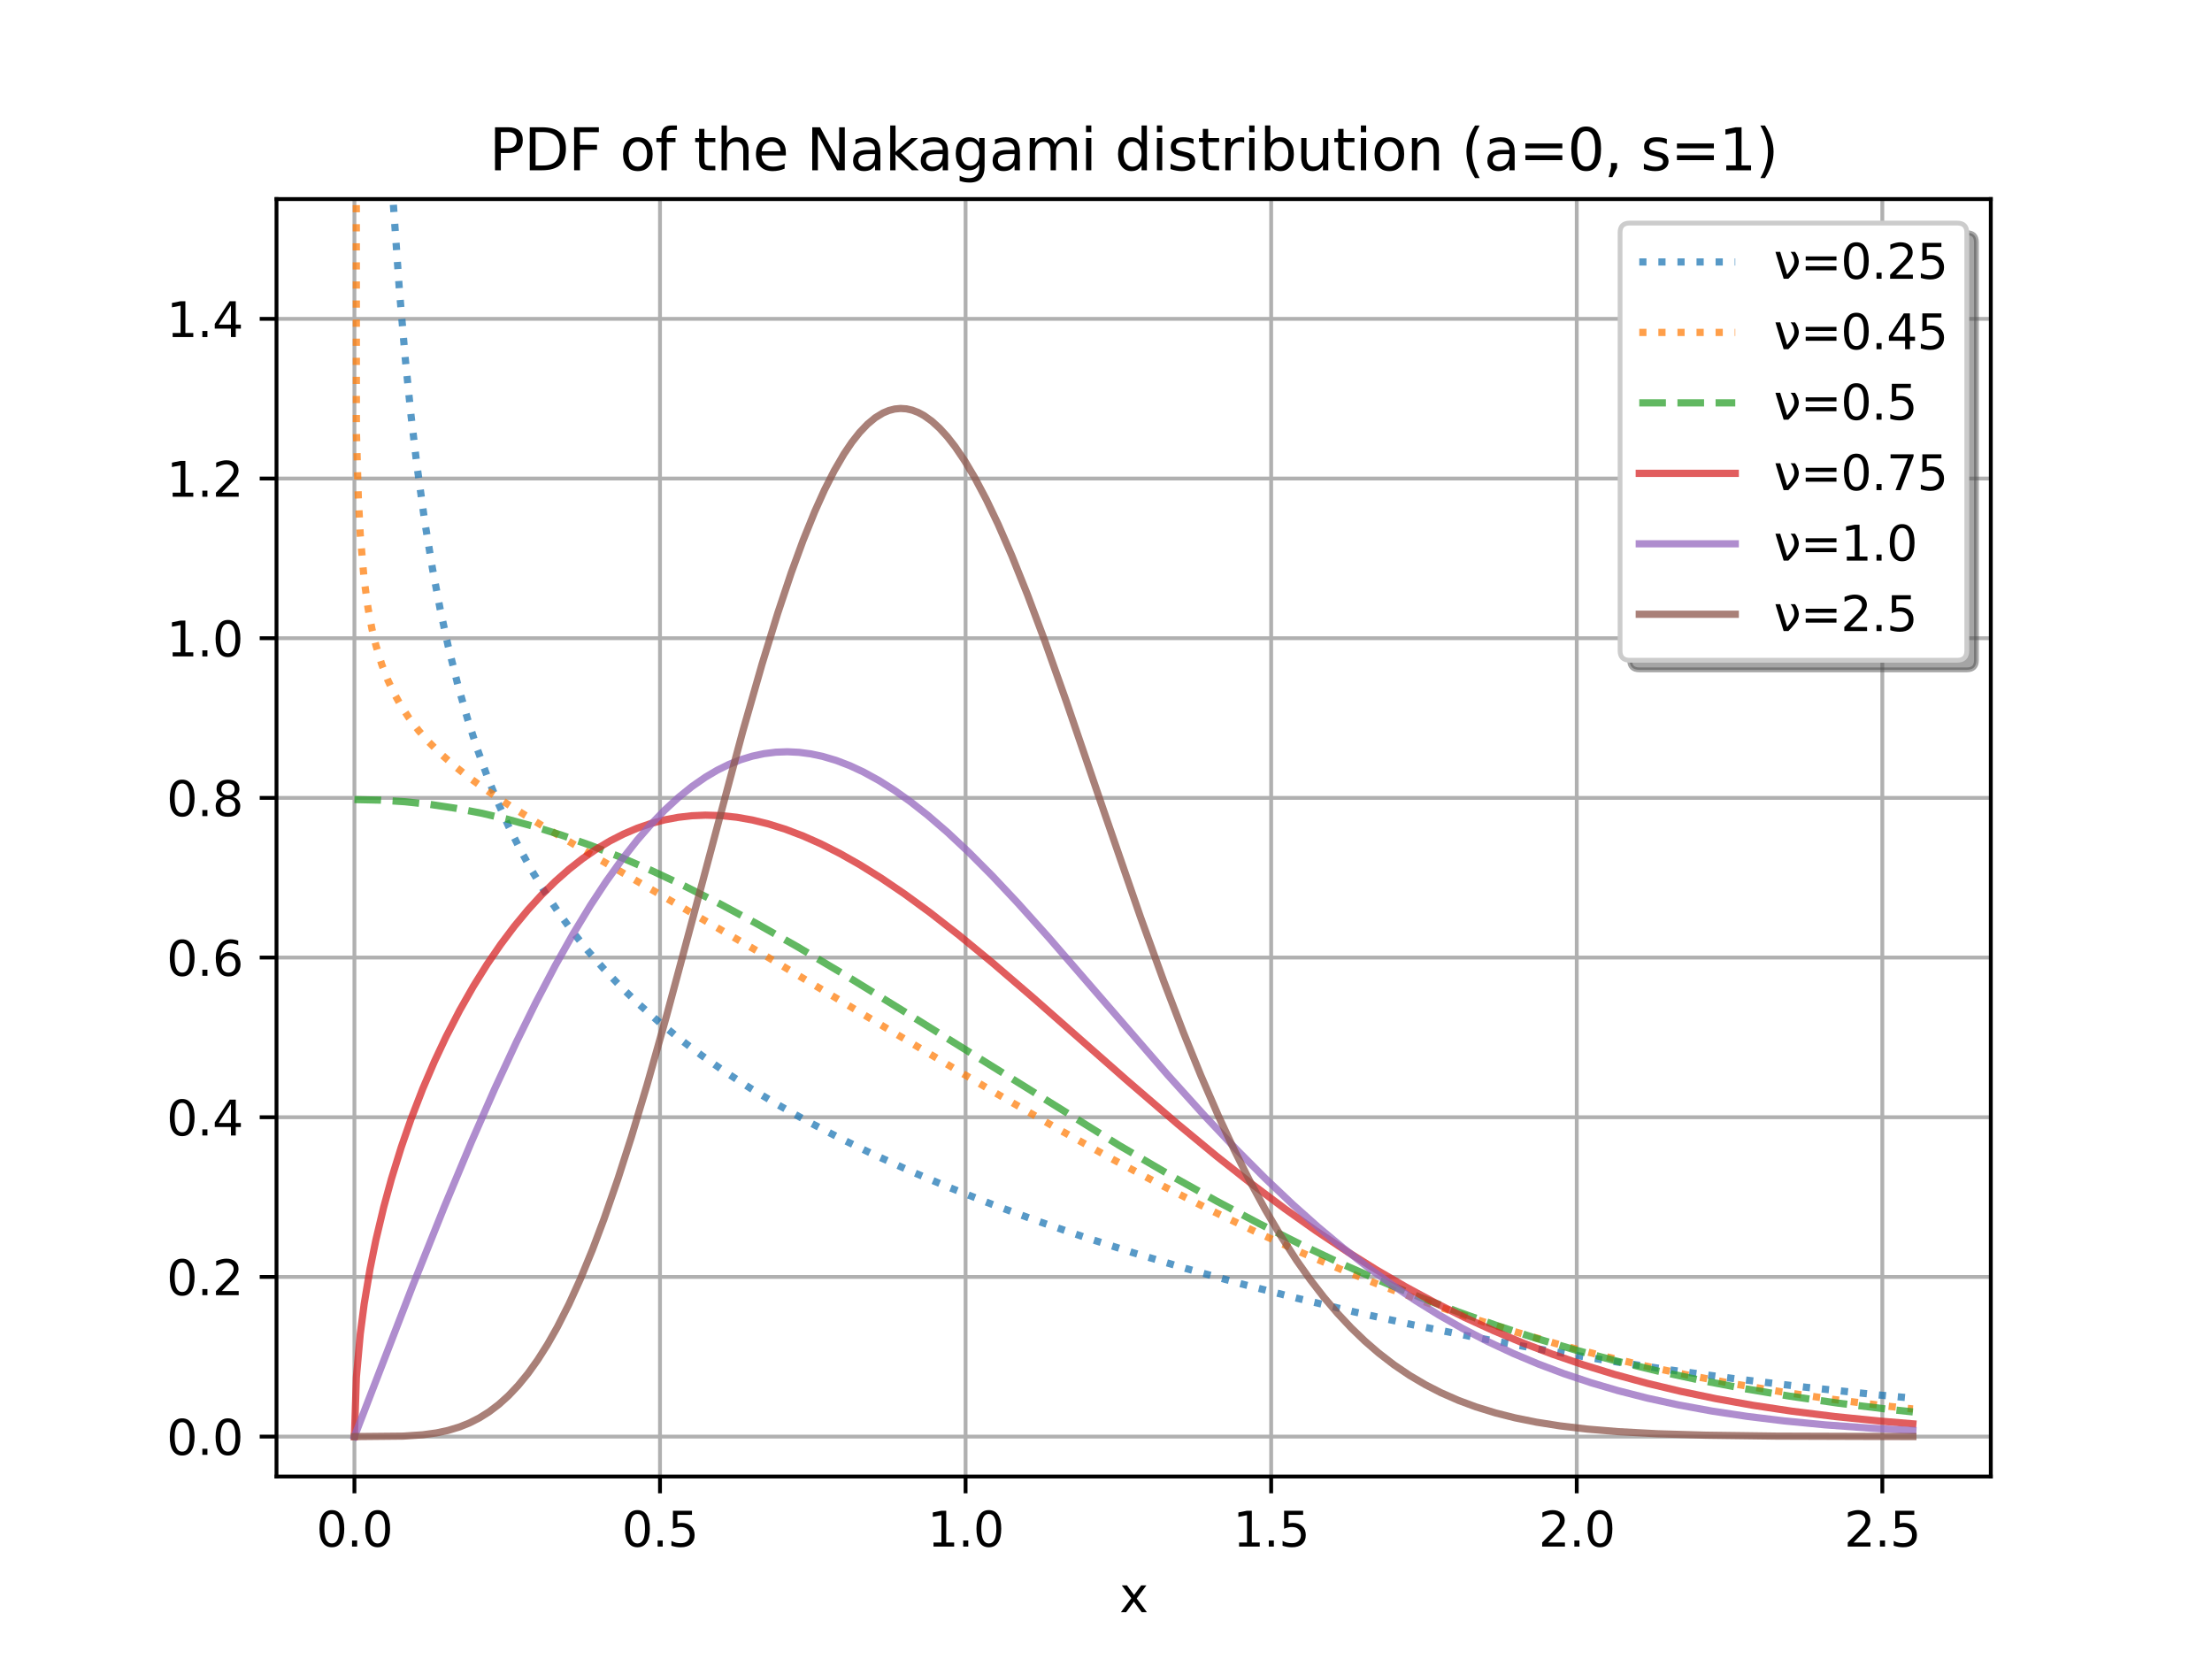 <?xml version="1.0" encoding="utf-8" standalone="no"?>
<!DOCTYPE svg PUBLIC "-//W3C//DTD SVG 1.1//EN"
  "http://www.w3.org/Graphics/SVG/1.1/DTD/svg11.dtd">
<svg xmlns:xlink="http://www.w3.org/1999/xlink" width="460.8pt" height="345.6pt" viewBox="0 0 460.8 345.6" xmlns="http://www.w3.org/2000/svg" version="1.1">
 <defs>
  <style type="text/css">*{stroke-linejoin: round; stroke-linecap: butt}</style>
 </defs>
 <g id="figure_1">
  <g id="patch_1">
   <path d="M 0 345.6 
L 460.8 345.6 
L 460.8 0 
L 0 0 
z
" style="fill: #ffffff"/>
  </g>
  <g id="axes_1">
   <g id="patch_2">
    <path d="M 57.6 307.584 
L 414.72 307.584 
L 414.72 41.472 
L 57.6 41.472 
z
" style="fill: #ffffff"/>
   </g>
   <g id="matplotlib.axis_1">
    <g id="xtick_1">
     <g id="line2d_1">
      <path d="M 73.833 307.584 
L 73.833 41.472 
" clip-path="url(#pac2fef2aeb)" style="fill: none; stroke: #b0b0b0; stroke-width: 0.8; stroke-linecap: square"/>
     </g>
     <g id="line2d_2">
      <defs>
       <path id="mf7e87c2d6f" d="M 0 0 
L 0 3.5 
" style="stroke: #000000; stroke-width: 0.8"/>
      </defs>
      <g>
       <use xlink:href="#mf7e87c2d6f" x="73.833" y="307.584" style="stroke: #000000; stroke-width: 0.8"/>
      </g>
     </g>
     <g id="text_1">
      <!-- 0.0 -->
      <g transform="translate(65.881 322.182)scale(0.1 -0.1)">
       <defs>
        <path id="DejaVuSans-30" d="M 2034 4250 
Q 1547 4250 1301 3770 
Q 1056 3291 1056 2328 
Q 1056 1369 1301 889 
Q 1547 409 2034 409 
Q 2525 409 2770 889 
Q 3016 1369 3016 2328 
Q 3016 3291 2770 3770 
Q 2525 4250 2034 4250 
z
M 2034 4750 
Q 2819 4750 3233 4129 
Q 3647 3509 3647 2328 
Q 3647 1150 3233 529 
Q 2819 -91 2034 -91 
Q 1250 -91 836 529 
Q 422 1150 422 2328 
Q 422 3509 836 4129 
Q 1250 4750 2034 4750 
z
" transform="scale(0.016)"/>
        <path id="DejaVuSans-2e" d="M 684 794 
L 1344 794 
L 1344 0 
L 684 0 
L 684 794 
z
" transform="scale(0.016)"/>
       </defs>
       <use xlink:href="#DejaVuSans-30"/>
       <use xlink:href="#DejaVuSans-2e" x="63.623"/>
       <use xlink:href="#DejaVuSans-30" x="95.41"/>
      </g>
     </g>
    </g>
    <g id="xtick_2">
     <g id="line2d_3">
      <path d="M 137.49 307.584 
L 137.49 41.472 
" clip-path="url(#pac2fef2aeb)" style="fill: none; stroke: #b0b0b0; stroke-width: 0.8; stroke-linecap: square"/>
     </g>
     <g id="line2d_4">
      <g>
       <use xlink:href="#mf7e87c2d6f" x="137.49" y="307.584" style="stroke: #000000; stroke-width: 0.8"/>
      </g>
     </g>
     <g id="text_2">
      <!-- 0.5 -->
      <g transform="translate(129.539 322.182)scale(0.1 -0.1)">
       <defs>
        <path id="DejaVuSans-35" d="M 691 4666 
L 3169 4666 
L 3169 4134 
L 1269 4134 
L 1269 2991 
Q 1406 3038 1543 3061 
Q 1681 3084 1819 3084 
Q 2600 3084 3056 2656 
Q 3513 2228 3513 1497 
Q 3513 744 3044 326 
Q 2575 -91 1722 -91 
Q 1428 -91 1123 -41 
Q 819 9 494 109 
L 494 744 
Q 775 591 1075 516 
Q 1375 441 1709 441 
Q 2250 441 2565 725 
Q 2881 1009 2881 1497 
Q 2881 1984 2565 2268 
Q 2250 2553 1709 2553 
Q 1456 2553 1204 2497 
Q 953 2441 691 2322 
L 691 4666 
z
" transform="scale(0.016)"/>
       </defs>
       <use xlink:href="#DejaVuSans-30"/>
       <use xlink:href="#DejaVuSans-2e" x="63.623"/>
       <use xlink:href="#DejaVuSans-35" x="95.41"/>
      </g>
     </g>
    </g>
    <g id="xtick_3">
     <g id="line2d_5">
      <path d="M 201.148 307.584 
L 201.148 41.472 
" clip-path="url(#pac2fef2aeb)" style="fill: none; stroke: #b0b0b0; stroke-width: 0.8; stroke-linecap: square"/>
     </g>
     <g id="line2d_6">
      <g>
       <use xlink:href="#mf7e87c2d6f" x="201.148" y="307.584" style="stroke: #000000; stroke-width: 0.8"/>
      </g>
     </g>
     <g id="text_3">
      <!-- 1.0 -->
      <g transform="translate(193.197 322.182)scale(0.1 -0.1)">
       <defs>
        <path id="DejaVuSans-31" d="M 794 531 
L 1825 531 
L 1825 4091 
L 703 3866 
L 703 4441 
L 1819 4666 
L 2450 4666 
L 2450 531 
L 3481 531 
L 3481 0 
L 794 0 
L 794 531 
z
" transform="scale(0.016)"/>
       </defs>
       <use xlink:href="#DejaVuSans-31"/>
       <use xlink:href="#DejaVuSans-2e" x="63.623"/>
       <use xlink:href="#DejaVuSans-30" x="95.41"/>
      </g>
     </g>
    </g>
    <g id="xtick_4">
     <g id="line2d_7">
      <path d="M 264.806 307.584 
L 264.806 41.472 
" clip-path="url(#pac2fef2aeb)" style="fill: none; stroke: #b0b0b0; stroke-width: 0.8; stroke-linecap: square"/>
     </g>
     <g id="line2d_8">
      <g>
       <use xlink:href="#mf7e87c2d6f" x="264.806" y="307.584" style="stroke: #000000; stroke-width: 0.8"/>
      </g>
     </g>
     <g id="text_4">
      <!-- 1.5 -->
      <g transform="translate(256.854 322.182)scale(0.1 -0.1)">
       <use xlink:href="#DejaVuSans-31"/>
       <use xlink:href="#DejaVuSans-2e" x="63.623"/>
       <use xlink:href="#DejaVuSans-35" x="95.41"/>
      </g>
     </g>
    </g>
    <g id="xtick_5">
     <g id="line2d_9">
      <path d="M 328.464 307.584 
L 328.464 41.472 
" clip-path="url(#pac2fef2aeb)" style="fill: none; stroke: #b0b0b0; stroke-width: 0.8; stroke-linecap: square"/>
     </g>
     <g id="line2d_10">
      <g>
       <use xlink:href="#mf7e87c2d6f" x="328.464" y="307.584" style="stroke: #000000; stroke-width: 0.8"/>
      </g>
     </g>
     <g id="text_5">
      <!-- 2.0 -->
      <g transform="translate(320.512 322.182)scale(0.1 -0.1)">
       <defs>
        <path id="DejaVuSans-32" d="M 1228 531 
L 3431 531 
L 3431 0 
L 469 0 
L 469 531 
Q 828 903 1448 1529 
Q 2069 2156 2228 2338 
Q 2531 2678 2651 2914 
Q 2772 3150 2772 3378 
Q 2772 3750 2511 3984 
Q 2250 4219 1831 4219 
Q 1534 4219 1204 4116 
Q 875 4013 500 3803 
L 500 4441 
Q 881 4594 1212 4672 
Q 1544 4750 1819 4750 
Q 2544 4750 2975 4387 
Q 3406 4025 3406 3419 
Q 3406 3131 3298 2873 
Q 3191 2616 2906 2266 
Q 2828 2175 2409 1742 
Q 1991 1309 1228 531 
z
" transform="scale(0.016)"/>
       </defs>
       <use xlink:href="#DejaVuSans-32"/>
       <use xlink:href="#DejaVuSans-2e" x="63.623"/>
       <use xlink:href="#DejaVuSans-30" x="95.41"/>
      </g>
     </g>
    </g>
    <g id="xtick_6">
     <g id="line2d_11">
      <path d="M 392.121 307.584 
L 392.121 41.472 
" clip-path="url(#pac2fef2aeb)" style="fill: none; stroke: #b0b0b0; stroke-width: 0.8; stroke-linecap: square"/>
     </g>
     <g id="line2d_12">
      <g>
       <use xlink:href="#mf7e87c2d6f" x="392.121" y="307.584" style="stroke: #000000; stroke-width: 0.8"/>
      </g>
     </g>
     <g id="text_6">
      <!-- 2.5 -->
      <g transform="translate(384.17 322.182)scale(0.1 -0.1)">
       <use xlink:href="#DejaVuSans-32"/>
       <use xlink:href="#DejaVuSans-2e" x="63.623"/>
       <use xlink:href="#DejaVuSans-35" x="95.41"/>
      </g>
     </g>
    </g>
    <g id="text_7">
     <!-- x -->
     <g transform="translate(233.201 335.861)scale(0.1 -0.1)">
      <defs>
       <path id="DejaVuSans-78" d="M 3513 3500 
L 2247 1797 
L 3578 0 
L 2900 0 
L 1881 1375 
L 863 0 
L 184 0 
L 1544 1831 
L 300 3500 
L 978 3500 
L 1906 2253 
L 2834 3500 
L 3513 3500 
z
" transform="scale(0.016)"/>
      </defs>
      <use xlink:href="#DejaVuSans-78"/>
     </g>
    </g>
   </g>
   <g id="matplotlib.axis_2">
    <g id="ytick_1">
     <g id="line2d_13">
      <path d="M 57.6 299.268 
L 414.72 299.268 
" clip-path="url(#pac2fef2aeb)" style="fill: none; stroke: #b0b0b0; stroke-width: 0.8; stroke-linecap: square"/>
     </g>
     <g id="line2d_14">
      <defs>
       <path id="m315909f1f5" d="M 0 0 
L -3.5 0 
" style="stroke: #000000; stroke-width: 0.8"/>
      </defs>
      <g>
       <use xlink:href="#m315909f1f5" x="57.6" y="299.268" style="stroke: #000000; stroke-width: 0.8"/>
      </g>
     </g>
     <g id="text_8">
      <!-- 0.0 -->
      <g transform="translate(34.697 303.067)scale(0.1 -0.1)">
       <use xlink:href="#DejaVuSans-30"/>
       <use xlink:href="#DejaVuSans-2e" x="63.623"/>
       <use xlink:href="#DejaVuSans-30" x="95.41"/>
      </g>
     </g>
    </g>
    <g id="ytick_2">
     <g id="line2d_15">
      <path d="M 57.6 266.004 
L 414.72 266.004 
" clip-path="url(#pac2fef2aeb)" style="fill: none; stroke: #b0b0b0; stroke-width: 0.8; stroke-linecap: square"/>
     </g>
     <g id="line2d_16">
      <g>
       <use xlink:href="#m315909f1f5" x="57.6" y="266.004" style="stroke: #000000; stroke-width: 0.8"/>
      </g>
     </g>
     <g id="text_9">
      <!-- 0.2 -->
      <g transform="translate(34.697 269.803)scale(0.1 -0.1)">
       <use xlink:href="#DejaVuSans-30"/>
       <use xlink:href="#DejaVuSans-2e" x="63.623"/>
       <use xlink:href="#DejaVuSans-32" x="95.41"/>
      </g>
     </g>
    </g>
    <g id="ytick_3">
     <g id="line2d_17">
      <path d="M 57.6 232.74 
L 414.72 232.74 
" clip-path="url(#pac2fef2aeb)" style="fill: none; stroke: #b0b0b0; stroke-width: 0.8; stroke-linecap: square"/>
     </g>
     <g id="line2d_18">
      <g>
       <use xlink:href="#m315909f1f5" x="57.6" y="232.74" style="stroke: #000000; stroke-width: 0.8"/>
      </g>
     </g>
     <g id="text_10">
      <!-- 0.4 -->
      <g transform="translate(34.697 236.539)scale(0.1 -0.1)">
       <defs>
        <path id="DejaVuSans-34" d="M 2419 4116 
L 825 1625 
L 2419 1625 
L 2419 4116 
z
M 2253 4666 
L 3047 4666 
L 3047 1625 
L 3713 1625 
L 3713 1100 
L 3047 1100 
L 3047 0 
L 2419 0 
L 2419 1100 
L 313 1100 
L 313 1709 
L 2253 4666 
z
" transform="scale(0.016)"/>
       </defs>
       <use xlink:href="#DejaVuSans-30"/>
       <use xlink:href="#DejaVuSans-2e" x="63.623"/>
       <use xlink:href="#DejaVuSans-34" x="95.41"/>
      </g>
     </g>
    </g>
    <g id="ytick_4">
     <g id="line2d_19">
      <path d="M 57.6 199.476 
L 414.72 199.476 
" clip-path="url(#pac2fef2aeb)" style="fill: none; stroke: #b0b0b0; stroke-width: 0.8; stroke-linecap: square"/>
     </g>
     <g id="line2d_20">
      <g>
       <use xlink:href="#m315909f1f5" x="57.6" y="199.476" style="stroke: #000000; stroke-width: 0.8"/>
      </g>
     </g>
     <g id="text_11">
      <!-- 0.6 -->
      <g transform="translate(34.697 203.275)scale(0.1 -0.1)">
       <defs>
        <path id="DejaVuSans-36" d="M 2113 2584 
Q 1688 2584 1439 2293 
Q 1191 2003 1191 1497 
Q 1191 994 1439 701 
Q 1688 409 2113 409 
Q 2538 409 2786 701 
Q 3034 994 3034 1497 
Q 3034 2003 2786 2293 
Q 2538 2584 2113 2584 
z
M 3366 4563 
L 3366 3988 
Q 3128 4100 2886 4159 
Q 2644 4219 2406 4219 
Q 1781 4219 1451 3797 
Q 1122 3375 1075 2522 
Q 1259 2794 1537 2939 
Q 1816 3084 2150 3084 
Q 2853 3084 3261 2657 
Q 3669 2231 3669 1497 
Q 3669 778 3244 343 
Q 2819 -91 2113 -91 
Q 1303 -91 875 529 
Q 447 1150 447 2328 
Q 447 3434 972 4092 
Q 1497 4750 2381 4750 
Q 2619 4750 2861 4703 
Q 3103 4656 3366 4563 
z
" transform="scale(0.016)"/>
       </defs>
       <use xlink:href="#DejaVuSans-30"/>
       <use xlink:href="#DejaVuSans-2e" x="63.623"/>
       <use xlink:href="#DejaVuSans-36" x="95.41"/>
      </g>
     </g>
    </g>
    <g id="ytick_5">
     <g id="line2d_21">
      <path d="M 57.6 166.212 
L 414.72 166.212 
" clip-path="url(#pac2fef2aeb)" style="fill: none; stroke: #b0b0b0; stroke-width: 0.8; stroke-linecap: square"/>
     </g>
     <g id="line2d_22">
      <g>
       <use xlink:href="#m315909f1f5" x="57.6" y="166.212" style="stroke: #000000; stroke-width: 0.8"/>
      </g>
     </g>
     <g id="text_12">
      <!-- 0.8 -->
      <g transform="translate(34.697 170.011)scale(0.1 -0.1)">
       <defs>
        <path id="DejaVuSans-38" d="M 2034 2216 
Q 1584 2216 1326 1975 
Q 1069 1734 1069 1313 
Q 1069 891 1326 650 
Q 1584 409 2034 409 
Q 2484 409 2743 651 
Q 3003 894 3003 1313 
Q 3003 1734 2745 1975 
Q 2488 2216 2034 2216 
z
M 1403 2484 
Q 997 2584 770 2862 
Q 544 3141 544 3541 
Q 544 4100 942 4425 
Q 1341 4750 2034 4750 
Q 2731 4750 3128 4425 
Q 3525 4100 3525 3541 
Q 3525 3141 3298 2862 
Q 3072 2584 2669 2484 
Q 3125 2378 3379 2068 
Q 3634 1759 3634 1313 
Q 3634 634 3220 271 
Q 2806 -91 2034 -91 
Q 1263 -91 848 271 
Q 434 634 434 1313 
Q 434 1759 690 2068 
Q 947 2378 1403 2484 
z
M 1172 3481 
Q 1172 3119 1398 2916 
Q 1625 2713 2034 2713 
Q 2441 2713 2670 2916 
Q 2900 3119 2900 3481 
Q 2900 3844 2670 4047 
Q 2441 4250 2034 4250 
Q 1625 4250 1398 4047 
Q 1172 3844 1172 3481 
z
" transform="scale(0.016)"/>
       </defs>
       <use xlink:href="#DejaVuSans-30"/>
       <use xlink:href="#DejaVuSans-2e" x="63.623"/>
       <use xlink:href="#DejaVuSans-38" x="95.41"/>
      </g>
     </g>
    </g>
    <g id="ytick_6">
     <g id="line2d_23">
      <path d="M 57.6 132.948 
L 414.72 132.948 
" clip-path="url(#pac2fef2aeb)" style="fill: none; stroke: #b0b0b0; stroke-width: 0.8; stroke-linecap: square"/>
     </g>
     <g id="line2d_24">
      <g>
       <use xlink:href="#m315909f1f5" x="57.6" y="132.948" style="stroke: #000000; stroke-width: 0.8"/>
      </g>
     </g>
     <g id="text_13">
      <!-- 1.0 -->
      <g transform="translate(34.697 136.747)scale(0.1 -0.1)">
       <use xlink:href="#DejaVuSans-31"/>
       <use xlink:href="#DejaVuSans-2e" x="63.623"/>
       <use xlink:href="#DejaVuSans-30" x="95.41"/>
      </g>
     </g>
    </g>
    <g id="ytick_7">
     <g id="line2d_25">
      <path d="M 57.6 99.684 
L 414.72 99.684 
" clip-path="url(#pac2fef2aeb)" style="fill: none; stroke: #b0b0b0; stroke-width: 0.8; stroke-linecap: square"/>
     </g>
     <g id="line2d_26">
      <g>
       <use xlink:href="#m315909f1f5" x="57.6" y="99.684" style="stroke: #000000; stroke-width: 0.8"/>
      </g>
     </g>
     <g id="text_14">
      <!-- 1.2 -->
      <g transform="translate(34.697 103.483)scale(0.1 -0.1)">
       <use xlink:href="#DejaVuSans-31"/>
       <use xlink:href="#DejaVuSans-2e" x="63.623"/>
       <use xlink:href="#DejaVuSans-32" x="95.41"/>
      </g>
     </g>
    </g>
    <g id="ytick_8">
     <g id="line2d_27">
      <path d="M 57.6 66.42 
L 414.72 66.42 
" clip-path="url(#pac2fef2aeb)" style="fill: none; stroke: #b0b0b0; stroke-width: 0.8; stroke-linecap: square"/>
     </g>
     <g id="line2d_28">
      <g>
       <use xlink:href="#m315909f1f5" x="57.6" y="66.42" style="stroke: #000000; stroke-width: 0.8"/>
      </g>
     </g>
     <g id="text_15">
      <!-- 1.4 -->
      <g transform="translate(34.697 70.219)scale(0.1 -0.1)">
       <use xlink:href="#DejaVuSans-31"/>
       <use xlink:href="#DejaVuSans-2e" x="63.623"/>
       <use xlink:href="#DejaVuSans-34" x="95.41"/>
      </g>
     </g>
    </g>
   </g>
   <g id="line2d_29">
    <path d="M 79.774 -1 
L 80.74 20.952 
L 81.959 42.746 
L 83.178 60.139 
L 84.397 74.442 
L 85.616 86.477 
L 86.835 96.792 
L 88.46 108.504 
L 90.086 118.433 
L 91.711 126.996 
L 93.336 134.485 
L 95.368 142.652 
L 97.4 149.766 
L 99.431 156.042 
L 101.463 161.638 
L 103.495 166.673 
L 105.932 172.103 
L 108.37 176.98 
L 110.808 181.398 
L 113.653 186.068 
L 116.497 190.301 
L 119.341 194.169 
L 122.592 198.211 
L 125.842 201.913 
L 129.499 205.735 
L 133.156 209.249 
L 137.22 212.85 
L 141.689 216.496 
L 146.159 219.866 
L 151.035 223.273 
L 156.317 226.697 
L 162.005 230.12 
L 168.1 233.53 
L 174.602 236.918 
L 181.915 240.466 
L 189.636 243.954 
L 197.762 247.381 
L 206.701 250.9 
L 216.047 254.334 
L 225.799 257.681 
L 235.957 260.938 
L 246.928 264.218 
L 258.305 267.381 
L 270.088 270.42 
L 282.278 273.327 
L 294.468 276.008 
L 307.064 278.554 
L 320.066 280.957 
L 333.475 283.207 
L 347.29 285.298 
L 361.512 287.225 
L 376.139 288.984 
L 391.58 290.614 
L 398.487 291.273 
L 398.487 291.273 
" clip-path="url(#pac2fef2aeb)" style="fill: none; stroke-dasharray: 1.5,2.475; stroke-dashoffset: 0; stroke: #1f77b4; stroke-opacity: 0.75; stroke-width: 1.5"/>
   </g>
   <g id="line2d_30">
    <path d="M 74.217 -1 
L 74.239 89.633 
L 74.645 103.674 
L 75.052 111.451 
L 75.864 120.817 
L 76.677 126.741 
L 77.49 131.047 
L 78.302 134.419 
L 79.521 138.403 
L 80.74 141.563 
L 81.959 144.184 
L 83.585 147.109 
L 85.21 149.579 
L 87.241 152.224 
L 89.273 154.52 
L 91.711 156.948 
L 94.555 159.46 
L 97.806 162.037 
L 101.869 164.96 
L 106.745 168.182 
L 113.246 172.193 
L 122.998 177.917 
L 159.568 199.173 
L 183.947 213.766 
L 206.295 227.059 
L 220.11 235.021 
L 231.894 241.558 
L 242.458 247.169 
L 252.21 252.106 
L 261.555 256.598 
L 270.901 260.84 
L 279.84 264.651 
L 288.779 268.217 
L 297.718 271.535 
L 306.251 274.469 
L 315.19 277.303 
L 324.13 279.897 
L 333.069 282.257 
L 342.008 284.395 
L 351.353 286.402 
L 361.105 288.265 
L 371.263 289.97 
L 381.828 291.51 
L 392.799 292.881 
L 398.487 293.508 
L 398.487 293.508 
" clip-path="url(#pac2fef2aeb)" style="fill: none; stroke-dasharray: 1.5,2.475; stroke-dashoffset: 0; stroke: #ff7f0e; stroke-opacity: 0.75; stroke-width: 1.5"/>
   </g>
   <g id="line2d_31">
    <path d="M 73.833 166.564 
L 79.115 166.678 
L 84.397 167.02 
L 89.679 167.588 
L 94.962 168.379 
L 100.244 169.389 
L 105.526 170.613 
L 111.215 172.163 
L 116.903 173.944 
L 122.998 176.099 
L 129.093 178.493 
L 135.594 181.295 
L 142.502 184.528 
L 149.816 188.212 
L 157.536 192.356 
L 166.069 197.194 
L 175.821 202.987 
L 188.01 210.503 
L 233.113 238.592 
L 243.677 244.763 
L 253.429 250.202 
L 262.368 254.938 
L 270.901 259.216 
L 279.434 263.244 
L 287.56 266.839 
L 295.687 270.193 
L 303.813 273.307 
L 311.94 276.181 
L 320.066 278.82 
L 328.193 281.232 
L 336.726 283.528 
L 345.259 285.593 
L 354.198 287.523 
L 363.543 289.303 
L 372.889 290.858 
L 383.047 292.318 
L 393.611 293.606 
L 398.487 294.129 
L 398.487 294.129 
" clip-path="url(#pac2fef2aeb)" style="fill: none; stroke-dasharray: 5.55,2.4; stroke-dashoffset: 0; stroke: #2ca02c; stroke-opacity: 0.75; stroke-width: 1.5"/>
   </g>
   <g id="line2d_32">
    <path d="M 73.833 299.268 
L 74.239 286.909 
L 75.052 277.863 
L 75.864 271.638 
L 77.083 264.329 
L 78.302 258.316 
L 79.928 251.484 
L 81.553 245.545 
L 83.585 238.987 
L 85.616 233.139 
L 88.054 226.832 
L 90.492 221.142 
L 92.93 215.957 
L 95.774 210.449 
L 98.619 205.446 
L 101.463 200.89 
L 104.307 196.738 
L 107.151 192.956 
L 109.996 189.519 
L 112.84 186.407 
L 115.684 183.602 
L 118.529 181.09 
L 121.373 178.858 
L 124.217 176.896 
L 127.061 175.193 
L 129.906 173.74 
L 132.75 172.528 
L 135.594 171.549 
L 138.439 170.796 
L 141.283 170.26 
L 144.127 169.934 
L 146.971 169.81 
L 150.222 169.907 
L 153.473 170.247 
L 156.723 170.819 
L 159.974 171.612 
L 163.631 172.753 
L 167.288 174.143 
L 170.945 175.766 
L 175.008 177.822 
L 179.071 180.122 
L 183.541 182.907 
L 188.417 186.217 
L 193.699 190.08 
L 199.794 194.835 
L 206.701 200.526 
L 215.234 207.859 
L 234.738 225.04 
L 245.302 234.133 
L 253.429 240.851 
L 260.743 246.625 
L 267.65 251.803 
L 274.151 256.408 
L 280.653 260.738 
L 286.748 264.539 
L 292.842 268.084 
L 298.937 271.375 
L 305.032 274.413 
L 311.127 277.204 
L 317.222 279.755 
L 323.317 282.076 
L 329.818 284.31 
L 336.319 286.309 
L 343.227 288.192 
L 350.134 289.846 
L 357.448 291.37 
L 365.169 292.749 
L 373.295 293.975 
L 382.234 295.091 
L 391.58 296.034 
L 398.487 296.606 
L 398.487 296.606 
" clip-path="url(#pac2fef2aeb)" style="fill: none; stroke: #d62728; stroke-opacity: 0.75; stroke-width: 1.5; stroke-linecap: square"/>
   </g>
   <g id="line2d_33">
    <path d="M 73.833 299.268 
L 86.023 267.71 
L 92.524 251.475 
L 98.212 237.864 
L 103.088 226.763 
L 107.558 217.125 
L 111.621 208.863 
L 115.684 201.121 
L 119.341 194.628 
L 122.998 188.609 
L 126.249 183.671 
L 129.499 179.135 
L 132.75 175.008 
L 135.594 171.739 
L 138.439 168.791 
L 141.283 166.167 
L 144.127 163.867 
L 146.971 161.89 
L 149.409 160.451 
L 151.847 159.245 
L 154.285 158.27 
L 156.723 157.523 
L 159.161 157 
L 161.599 156.695 
L 164.037 156.605 
L 166.475 156.724 
L 168.913 157.046 
L 171.351 157.564 
L 174.195 158.408 
L 177.04 159.499 
L 179.884 160.825 
L 183.134 162.612 
L 186.385 164.672 
L 189.636 166.983 
L 193.293 169.86 
L 197.356 173.365 
L 201.825 177.551 
L 206.701 182.45 
L 211.984 188.073 
L 218.485 195.325 
L 228.237 206.587 
L 243.271 223.95 
L 250.991 232.502 
L 257.492 239.378 
L 263.587 245.496 
L 269.276 250.887 
L 274.558 255.597 
L 279.84 260.012 
L 285.122 264.125 
L 289.998 267.652 
L 294.874 270.923 
L 299.75 273.942 
L 304.626 276.717 
L 309.908 279.456 
L 315.19 281.931 
L 320.473 284.157 
L 325.755 286.148 
L 331.443 288.048 
L 337.132 289.716 
L 343.227 291.269 
L 349.728 292.685 
L 356.636 293.95 
L 363.95 295.055 
L 371.67 296 
L 380.203 296.822 
L 389.954 297.532 
L 398.487 297.996 
L 398.487 297.996 
" clip-path="url(#pac2fef2aeb)" style="fill: none; stroke: #9467bd; stroke-opacity: 0.75; stroke-width: 1.5; stroke-linecap: square"/>
   </g>
   <g id="line2d_34">
    <path d="M 73.833 299.268 
L 83.991 299.169 
L 88.054 298.895 
L 90.898 298.505 
L 93.336 297.984 
L 95.774 297.243 
L 97.806 296.423 
L 99.838 295.39 
L 101.869 294.117 
L 103.901 292.576 
L 105.932 290.744 
L 107.964 288.596 
L 109.996 286.112 
L 112.027 283.274 
L 114.059 280.067 
L 116.091 276.481 
L 118.529 271.667 
L 120.967 266.293 
L 123.405 260.363 
L 125.842 253.893 
L 128.687 245.695 
L 131.531 236.848 
L 134.782 226.036 
L 138.845 211.662 
L 144.127 192.026 
L 154.692 152.5 
L 158.755 138.321 
L 162.005 127.774 
L 164.85 119.272 
L 167.288 112.605 
L 169.726 106.571 
L 171.757 102.062 
L 173.789 98.052 
L 175.821 94.559 
L 177.446 92.149 
L 179.071 90.088 
L 180.696 88.379 
L 182.322 87.026 
L 183.947 86.03 
L 185.166 85.517 
L 186.385 85.204 
L 187.604 85.089 
L 188.823 85.17 
L 190.042 85.445 
L 191.261 85.912 
L 192.48 86.567 
L 194.105 87.727 
L 195.731 89.206 
L 197.356 90.992 
L 198.981 93.074 
L 201.013 96.074 
L 203.044 99.488 
L 205.482 104.093 
L 207.92 109.201 
L 210.765 115.726 
L 214.015 123.817 
L 217.672 133.569 
L 222.142 146.154 
L 229.862 168.714 
L 237.582 191.045 
L 242.458 204.483 
L 246.521 215.088 
L 250.178 224.086 
L 253.835 232.513 
L 257.086 239.498 
L 260.336 245.994 
L 263.587 251.995 
L 266.838 257.506 
L 270.088 262.537 
L 272.933 266.556 
L 275.777 270.231 
L 278.621 273.579 
L 281.465 276.614 
L 284.31 279.356 
L 287.154 281.822 
L 290.405 284.328 
L 293.655 286.526 
L 296.906 288.446 
L 300.156 290.115 
L 303.813 291.723 
L 307.47 293.081 
L 311.533 294.334 
L 315.597 295.359 
L 320.066 296.263 
L 324.942 297.032 
L 330.631 297.702 
L 337.132 298.24 
L 345.259 298.674 
L 355.417 298.979 
L 370.044 299.172 
L 396.456 299.257 
L 398.487 299.259 
L 398.487 299.259 
" clip-path="url(#pac2fef2aeb)" style="fill: none; stroke: #8c564b; stroke-opacity: 0.75; stroke-width: 1.5; stroke-linecap: square"/>
   </g>
   <g id="patch_3">
    <path d="M 57.6 307.584 
L 57.6 41.472 
" style="fill: none; stroke: #000000; stroke-width: 0.8; stroke-linejoin: miter; stroke-linecap: square"/>
   </g>
   <g id="patch_4">
    <path d="M 414.72 307.584 
L 414.72 41.472 
" style="fill: none; stroke: #000000; stroke-width: 0.8; stroke-linejoin: miter; stroke-linecap: square"/>
   </g>
   <g id="patch_5">
    <path d="M 57.6 307.584 
L 414.72 307.584 
" style="fill: none; stroke: #000000; stroke-width: 0.8; stroke-linejoin: miter; stroke-linecap: square"/>
   </g>
   <g id="patch_6">
    <path d="M 57.6 41.472 
L 414.72 41.472 
" style="fill: none; stroke: #000000; stroke-width: 0.8; stroke-linejoin: miter; stroke-linecap: square"/>
   </g>
   <g id="text_16">
    <!-- PDF of the Nakagami distribution (a=0, s=1) -->
    <g transform="translate(101.918 35.472)scale(0.12 -0.12)">
     <defs>
      <path id="DejaVuSans-50" d="M 1259 4147 
L 1259 2394 
L 2053 2394 
Q 2494 2394 2734 2622 
Q 2975 2850 2975 3272 
Q 2975 3691 2734 3919 
Q 2494 4147 2053 4147 
L 1259 4147 
z
M 628 4666 
L 2053 4666 
Q 2838 4666 3239 4311 
Q 3641 3956 3641 3272 
Q 3641 2581 3239 2228 
Q 2838 1875 2053 1875 
L 1259 1875 
L 1259 0 
L 628 0 
L 628 4666 
z
" transform="scale(0.016)"/>
      <path id="DejaVuSans-44" d="M 1259 4147 
L 1259 519 
L 2022 519 
Q 2988 519 3436 956 
Q 3884 1394 3884 2338 
Q 3884 3275 3436 3711 
Q 2988 4147 2022 4147 
L 1259 4147 
z
M 628 4666 
L 1925 4666 
Q 3281 4666 3915 4102 
Q 4550 3538 4550 2338 
Q 4550 1131 3912 565 
Q 3275 0 1925 0 
L 628 0 
L 628 4666 
z
" transform="scale(0.016)"/>
      <path id="DejaVuSans-46" d="M 628 4666 
L 3309 4666 
L 3309 4134 
L 1259 4134 
L 1259 2759 
L 3109 2759 
L 3109 2228 
L 1259 2228 
L 1259 0 
L 628 0 
L 628 4666 
z
" transform="scale(0.016)"/>
      <path id="DejaVuSans-20" transform="scale(0.016)"/>
      <path id="DejaVuSans-6f" d="M 1959 3097 
Q 1497 3097 1228 2736 
Q 959 2375 959 1747 
Q 959 1119 1226 758 
Q 1494 397 1959 397 
Q 2419 397 2687 759 
Q 2956 1122 2956 1747 
Q 2956 2369 2687 2733 
Q 2419 3097 1959 3097 
z
M 1959 3584 
Q 2709 3584 3137 3096 
Q 3566 2609 3566 1747 
Q 3566 888 3137 398 
Q 2709 -91 1959 -91 
Q 1206 -91 779 398 
Q 353 888 353 1747 
Q 353 2609 779 3096 
Q 1206 3584 1959 3584 
z
" transform="scale(0.016)"/>
      <path id="DejaVuSans-66" d="M 2375 4863 
L 2375 4384 
L 1825 4384 
Q 1516 4384 1395 4259 
Q 1275 4134 1275 3809 
L 1275 3500 
L 2222 3500 
L 2222 3053 
L 1275 3053 
L 1275 0 
L 697 0 
L 697 3053 
L 147 3053 
L 147 3500 
L 697 3500 
L 697 3744 
Q 697 4328 969 4595 
Q 1241 4863 1831 4863 
L 2375 4863 
z
" transform="scale(0.016)"/>
      <path id="DejaVuSans-74" d="M 1172 4494 
L 1172 3500 
L 2356 3500 
L 2356 3053 
L 1172 3053 
L 1172 1153 
Q 1172 725 1289 603 
Q 1406 481 1766 481 
L 2356 481 
L 2356 0 
L 1766 0 
Q 1100 0 847 248 
Q 594 497 594 1153 
L 594 3053 
L 172 3053 
L 172 3500 
L 594 3500 
L 594 4494 
L 1172 4494 
z
" transform="scale(0.016)"/>
      <path id="DejaVuSans-68" d="M 3513 2113 
L 3513 0 
L 2938 0 
L 2938 2094 
Q 2938 2591 2744 2837 
Q 2550 3084 2163 3084 
Q 1697 3084 1428 2787 
Q 1159 2491 1159 1978 
L 1159 0 
L 581 0 
L 581 4863 
L 1159 4863 
L 1159 2956 
Q 1366 3272 1645 3428 
Q 1925 3584 2291 3584 
Q 2894 3584 3203 3211 
Q 3513 2838 3513 2113 
z
" transform="scale(0.016)"/>
      <path id="DejaVuSans-65" d="M 3597 1894 
L 3597 1613 
L 953 1613 
Q 991 1019 1311 708 
Q 1631 397 2203 397 
Q 2534 397 2845 478 
Q 3156 559 3463 722 
L 3463 178 
Q 3153 47 2828 -22 
Q 2503 -91 2169 -91 
Q 1331 -91 842 396 
Q 353 884 353 1716 
Q 353 2575 817 3079 
Q 1281 3584 2069 3584 
Q 2775 3584 3186 3129 
Q 3597 2675 3597 1894 
z
M 3022 2063 
Q 3016 2534 2758 2815 
Q 2500 3097 2075 3097 
Q 1594 3097 1305 2825 
Q 1016 2553 972 2059 
L 3022 2063 
z
" transform="scale(0.016)"/>
      <path id="DejaVuSans-4e" d="M 628 4666 
L 1478 4666 
L 3547 763 
L 3547 4666 
L 4159 4666 
L 4159 0 
L 3309 0 
L 1241 3903 
L 1241 0 
L 628 0 
L 628 4666 
z
" transform="scale(0.016)"/>
      <path id="DejaVuSans-61" d="M 2194 1759 
Q 1497 1759 1228 1600 
Q 959 1441 959 1056 
Q 959 750 1161 570 
Q 1363 391 1709 391 
Q 2188 391 2477 730 
Q 2766 1069 2766 1631 
L 2766 1759 
L 2194 1759 
z
M 3341 1997 
L 3341 0 
L 2766 0 
L 2766 531 
Q 2569 213 2275 61 
Q 1981 -91 1556 -91 
Q 1019 -91 701 211 
Q 384 513 384 1019 
Q 384 1609 779 1909 
Q 1175 2209 1959 2209 
L 2766 2209 
L 2766 2266 
Q 2766 2663 2505 2880 
Q 2244 3097 1772 3097 
Q 1472 3097 1187 3025 
Q 903 2953 641 2809 
L 641 3341 
Q 956 3463 1253 3523 
Q 1550 3584 1831 3584 
Q 2591 3584 2966 3190 
Q 3341 2797 3341 1997 
z
" transform="scale(0.016)"/>
      <path id="DejaVuSans-6b" d="M 581 4863 
L 1159 4863 
L 1159 1991 
L 2875 3500 
L 3609 3500 
L 1753 1863 
L 3688 0 
L 2938 0 
L 1159 1709 
L 1159 0 
L 581 0 
L 581 4863 
z
" transform="scale(0.016)"/>
      <path id="DejaVuSans-67" d="M 2906 1791 
Q 2906 2416 2648 2759 
Q 2391 3103 1925 3103 
Q 1463 3103 1205 2759 
Q 947 2416 947 1791 
Q 947 1169 1205 825 
Q 1463 481 1925 481 
Q 2391 481 2648 825 
Q 2906 1169 2906 1791 
z
M 3481 434 
Q 3481 -459 3084 -895 
Q 2688 -1331 1869 -1331 
Q 1566 -1331 1297 -1286 
Q 1028 -1241 775 -1147 
L 775 -588 
Q 1028 -725 1275 -790 
Q 1522 -856 1778 -856 
Q 2344 -856 2625 -561 
Q 2906 -266 2906 331 
L 2906 616 
Q 2728 306 2450 153 
Q 2172 0 1784 0 
Q 1141 0 747 490 
Q 353 981 353 1791 
Q 353 2603 747 3093 
Q 1141 3584 1784 3584 
Q 2172 3584 2450 3431 
Q 2728 3278 2906 2969 
L 2906 3500 
L 3481 3500 
L 3481 434 
z
" transform="scale(0.016)"/>
      <path id="DejaVuSans-6d" d="M 3328 2828 
Q 3544 3216 3844 3400 
Q 4144 3584 4550 3584 
Q 5097 3584 5394 3201 
Q 5691 2819 5691 2113 
L 5691 0 
L 5113 0 
L 5113 2094 
Q 5113 2597 4934 2840 
Q 4756 3084 4391 3084 
Q 3944 3084 3684 2787 
Q 3425 2491 3425 1978 
L 3425 0 
L 2847 0 
L 2847 2094 
Q 2847 2600 2669 2842 
Q 2491 3084 2119 3084 
Q 1678 3084 1418 2786 
Q 1159 2488 1159 1978 
L 1159 0 
L 581 0 
L 581 3500 
L 1159 3500 
L 1159 2956 
Q 1356 3278 1631 3431 
Q 1906 3584 2284 3584 
Q 2666 3584 2933 3390 
Q 3200 3197 3328 2828 
z
" transform="scale(0.016)"/>
      <path id="DejaVuSans-69" d="M 603 3500 
L 1178 3500 
L 1178 0 
L 603 0 
L 603 3500 
z
M 603 4863 
L 1178 4863 
L 1178 4134 
L 603 4134 
L 603 4863 
z
" transform="scale(0.016)"/>
      <path id="DejaVuSans-64" d="M 2906 2969 
L 2906 4863 
L 3481 4863 
L 3481 0 
L 2906 0 
L 2906 525 
Q 2725 213 2448 61 
Q 2172 -91 1784 -91 
Q 1150 -91 751 415 
Q 353 922 353 1747 
Q 353 2572 751 3078 
Q 1150 3584 1784 3584 
Q 2172 3584 2448 3432 
Q 2725 3281 2906 2969 
z
M 947 1747 
Q 947 1113 1208 752 
Q 1469 391 1925 391 
Q 2381 391 2643 752 
Q 2906 1113 2906 1747 
Q 2906 2381 2643 2742 
Q 2381 3103 1925 3103 
Q 1469 3103 1208 2742 
Q 947 2381 947 1747 
z
" transform="scale(0.016)"/>
      <path id="DejaVuSans-73" d="M 2834 3397 
L 2834 2853 
Q 2591 2978 2328 3040 
Q 2066 3103 1784 3103 
Q 1356 3103 1142 2972 
Q 928 2841 928 2578 
Q 928 2378 1081 2264 
Q 1234 2150 1697 2047 
L 1894 2003 
Q 2506 1872 2764 1633 
Q 3022 1394 3022 966 
Q 3022 478 2636 193 
Q 2250 -91 1575 -91 
Q 1294 -91 989 -36 
Q 684 19 347 128 
L 347 722 
Q 666 556 975 473 
Q 1284 391 1588 391 
Q 1994 391 2212 530 
Q 2431 669 2431 922 
Q 2431 1156 2273 1281 
Q 2116 1406 1581 1522 
L 1381 1569 
Q 847 1681 609 1914 
Q 372 2147 372 2553 
Q 372 3047 722 3315 
Q 1072 3584 1716 3584 
Q 2034 3584 2315 3537 
Q 2597 3491 2834 3397 
z
" transform="scale(0.016)"/>
      <path id="DejaVuSans-72" d="M 2631 2963 
Q 2534 3019 2420 3045 
Q 2306 3072 2169 3072 
Q 1681 3072 1420 2755 
Q 1159 2438 1159 1844 
L 1159 0 
L 581 0 
L 581 3500 
L 1159 3500 
L 1159 2956 
Q 1341 3275 1631 3429 
Q 1922 3584 2338 3584 
Q 2397 3584 2469 3576 
Q 2541 3569 2628 3553 
L 2631 2963 
z
" transform="scale(0.016)"/>
      <path id="DejaVuSans-62" d="M 3116 1747 
Q 3116 2381 2855 2742 
Q 2594 3103 2138 3103 
Q 1681 3103 1420 2742 
Q 1159 2381 1159 1747 
Q 1159 1113 1420 752 
Q 1681 391 2138 391 
Q 2594 391 2855 752 
Q 3116 1113 3116 1747 
z
M 1159 2969 
Q 1341 3281 1617 3432 
Q 1894 3584 2278 3584 
Q 2916 3584 3314 3078 
Q 3713 2572 3713 1747 
Q 3713 922 3314 415 
Q 2916 -91 2278 -91 
Q 1894 -91 1617 61 
Q 1341 213 1159 525 
L 1159 0 
L 581 0 
L 581 4863 
L 1159 4863 
L 1159 2969 
z
" transform="scale(0.016)"/>
      <path id="DejaVuSans-75" d="M 544 1381 
L 544 3500 
L 1119 3500 
L 1119 1403 
Q 1119 906 1312 657 
Q 1506 409 1894 409 
Q 2359 409 2629 706 
Q 2900 1003 2900 1516 
L 2900 3500 
L 3475 3500 
L 3475 0 
L 2900 0 
L 2900 538 
Q 2691 219 2414 64 
Q 2138 -91 1772 -91 
Q 1169 -91 856 284 
Q 544 659 544 1381 
z
M 1991 3584 
L 1991 3584 
z
" transform="scale(0.016)"/>
      <path id="DejaVuSans-6e" d="M 3513 2113 
L 3513 0 
L 2938 0 
L 2938 2094 
Q 2938 2591 2744 2837 
Q 2550 3084 2163 3084 
Q 1697 3084 1428 2787 
Q 1159 2491 1159 1978 
L 1159 0 
L 581 0 
L 581 3500 
L 1159 3500 
L 1159 2956 
Q 1366 3272 1645 3428 
Q 1925 3584 2291 3584 
Q 2894 3584 3203 3211 
Q 3513 2838 3513 2113 
z
" transform="scale(0.016)"/>
      <path id="DejaVuSans-28" d="M 1984 4856 
Q 1566 4138 1362 3434 
Q 1159 2731 1159 2009 
Q 1159 1288 1364 580 
Q 1569 -128 1984 -844 
L 1484 -844 
Q 1016 -109 783 600 
Q 550 1309 550 2009 
Q 550 2706 781 3412 
Q 1013 4119 1484 4856 
L 1984 4856 
z
" transform="scale(0.016)"/>
      <path id="DejaVuSans-3d" d="M 678 2906 
L 4684 2906 
L 4684 2381 
L 678 2381 
L 678 2906 
z
M 678 1631 
L 4684 1631 
L 4684 1100 
L 678 1100 
L 678 1631 
z
" transform="scale(0.016)"/>
      <path id="DejaVuSans-2c" d="M 750 794 
L 1409 794 
L 1409 256 
L 897 -744 
L 494 -744 
L 750 256 
L 750 794 
z
" transform="scale(0.016)"/>
      <path id="DejaVuSans-29" d="M 513 4856 
L 1013 4856 
Q 1481 4119 1714 3412 
Q 1947 2706 1947 2009 
Q 1947 1309 1714 600 
Q 1481 -109 1013 -844 
L 513 -844 
Q 928 -128 1133 580 
Q 1338 1288 1338 2009 
Q 1338 2731 1133 3434 
Q 928 4138 513 4856 
z
" transform="scale(0.016)"/>
     </defs>
     <use xlink:href="#DejaVuSans-50"/>
     <use xlink:href="#DejaVuSans-44" x="60.303"/>
     <use xlink:href="#DejaVuSans-46" x="137.305"/>
     <use xlink:href="#DejaVuSans-20" x="194.824"/>
     <use xlink:href="#DejaVuSans-6f" x="226.611"/>
     <use xlink:href="#DejaVuSans-66" x="287.793"/>
     <use xlink:href="#DejaVuSans-20" x="322.998"/>
     <use xlink:href="#DejaVuSans-74" x="354.785"/>
     <use xlink:href="#DejaVuSans-68" x="393.994"/>
     <use xlink:href="#DejaVuSans-65" x="457.373"/>
     <use xlink:href="#DejaVuSans-20" x="518.896"/>
     <use xlink:href="#DejaVuSans-4e" x="550.684"/>
     <use xlink:href="#DejaVuSans-61" x="625.488"/>
     <use xlink:href="#DejaVuSans-6b" x="686.768"/>
     <use xlink:href="#DejaVuSans-61" x="742.928"/>
     <use xlink:href="#DejaVuSans-67" x="804.207"/>
     <use xlink:href="#DejaVuSans-61" x="867.684"/>
     <use xlink:href="#DejaVuSans-6d" x="928.963"/>
     <use xlink:href="#DejaVuSans-69" x="1026.375"/>
     <use xlink:href="#DejaVuSans-20" x="1054.158"/>
     <use xlink:href="#DejaVuSans-64" x="1085.945"/>
     <use xlink:href="#DejaVuSans-69" x="1149.422"/>
     <use xlink:href="#DejaVuSans-73" x="1177.205"/>
     <use xlink:href="#DejaVuSans-74" x="1229.305"/>
     <use xlink:href="#DejaVuSans-72" x="1268.514"/>
     <use xlink:href="#DejaVuSans-69" x="1309.627"/>
     <use xlink:href="#DejaVuSans-62" x="1337.41"/>
     <use xlink:href="#DejaVuSans-75" x="1400.887"/>
     <use xlink:href="#DejaVuSans-74" x="1464.266"/>
     <use xlink:href="#DejaVuSans-69" x="1503.475"/>
     <use xlink:href="#DejaVuSans-6f" x="1531.258"/>
     <use xlink:href="#DejaVuSans-6e" x="1592.439"/>
     <use xlink:href="#DejaVuSans-20" x="1655.818"/>
     <use xlink:href="#DejaVuSans-28" x="1687.605"/>
     <use xlink:href="#DejaVuSans-61" x="1726.619"/>
     <use xlink:href="#DejaVuSans-3d" x="1787.898"/>
     <use xlink:href="#DejaVuSans-30" x="1871.688"/>
     <use xlink:href="#DejaVuSans-2c" x="1935.311"/>
     <use xlink:href="#DejaVuSans-20" x="1967.098"/>
     <use xlink:href="#DejaVuSans-73" x="1998.885"/>
     <use xlink:href="#DejaVuSans-3d" x="2050.984"/>
     <use xlink:href="#DejaVuSans-31" x="2134.773"/>
     <use xlink:href="#DejaVuSans-29" x="2198.396"/>
    </g>
   </g>
   <g id="legend_1">
    <g id="patch_7">
     <path d="M 341.489 139.541 
L 409.72 139.541 
Q 411.72 139.541 411.72 137.541 
L 411.72 50.472 
Q 411.72 48.472 409.72 48.472 
L 341.489 48.472 
Q 339.489 48.472 339.489 50.472 
L 339.489 137.541 
Q 339.489 139.541 341.489 139.541 
z
" style="fill: #4c4c4c; opacity: 0.5; stroke: #4c4c4c; stroke-linejoin: miter"/>
    </g>
    <g id="patch_8">
     <path d="M 339.489 137.541 
L 407.72 137.541 
Q 409.72 137.541 409.72 135.541 
L 409.72 48.472 
Q 409.72 46.472 407.72 46.472 
L 339.489 46.472 
Q 337.489 46.472 337.489 48.472 
L 337.489 135.541 
Q 337.489 137.541 339.489 137.541 
z
" style="fill: #ffffff; stroke: #cccccc; stroke-linejoin: miter"/>
    </g>
    <g id="line2d_35">
     <path d="M 341.489 54.57 
L 351.489 54.57 
L 361.489 54.57 
" style="fill: none; stroke-dasharray: 1.5,2.475; stroke-dashoffset: 0; stroke: #1f77b4; stroke-opacity: 0.75; stroke-width: 1.5"/>
    </g>
    <g id="text_17">
     <!-- ν=0.25 -->
     <g transform="translate(369.489 58.07)scale(0.1 -0.1)">
      <defs>
       <path id="DejaVuSans-3bd" d="M 1300 0 
L 231 3500 
L 850 3500 
L 1753 563 
Q 2128 950 2441 1488 
Q 2678 1891 2691 2241 
Q 2697 2406 2622 2719 
Q 2534 3091 2203 3500 
L 2784 3500 
L 2784 3500 
Q 3000 3222 3144 2834 
Q 3275 2478 3275 2234 
Q 3275 1622 2850 1075 
Q 2297 363 1913 0 
L 1300 0 
z
" transform="scale(0.016)"/>
      </defs>
      <use xlink:href="#DejaVuSans-3bd"/>
      <use xlink:href="#DejaVuSans-3d" x="55.859"/>
      <use xlink:href="#DejaVuSans-30" x="139.648"/>
      <use xlink:href="#DejaVuSans-2e" x="203.271"/>
      <use xlink:href="#DejaVuSans-32" x="235.059"/>
      <use xlink:href="#DejaVuSans-35" x="298.682"/>
     </g>
    </g>
    <g id="line2d_36">
     <path d="M 341.489 69.249 
L 351.489 69.249 
L 361.489 69.249 
" style="fill: none; stroke-dasharray: 1.5,2.475; stroke-dashoffset: 0; stroke: #ff7f0e; stroke-opacity: 0.75; stroke-width: 1.5"/>
    </g>
    <g id="text_18">
     <!-- ν=0.45 -->
     <g transform="translate(369.489 72.749)scale(0.1 -0.1)">
      <use xlink:href="#DejaVuSans-3bd"/>
      <use xlink:href="#DejaVuSans-3d" x="55.859"/>
      <use xlink:href="#DejaVuSans-30" x="139.648"/>
      <use xlink:href="#DejaVuSans-2e" x="203.271"/>
      <use xlink:href="#DejaVuSans-34" x="235.059"/>
      <use xlink:href="#DejaVuSans-35" x="298.682"/>
     </g>
    </g>
    <g id="line2d_37">
     <path d="M 341.489 83.927 
L 351.489 83.927 
L 361.489 83.927 
" style="fill: none; stroke-dasharray: 5.55,2.4; stroke-dashoffset: 0; stroke: #2ca02c; stroke-opacity: 0.75; stroke-width: 1.5"/>
    </g>
    <g id="text_19">
     <!-- ν=0.5 -->
     <g transform="translate(369.489 87.427)scale(0.1 -0.1)">
      <use xlink:href="#DejaVuSans-3bd"/>
      <use xlink:href="#DejaVuSans-3d" x="55.859"/>
      <use xlink:href="#DejaVuSans-30" x="139.648"/>
      <use xlink:href="#DejaVuSans-2e" x="203.271"/>
      <use xlink:href="#DejaVuSans-35" x="235.059"/>
     </g>
    </g>
    <g id="line2d_38">
     <path d="M 341.489 98.605 
L 351.489 98.605 
L 361.489 98.605 
" style="fill: none; stroke: #d62728; stroke-opacity: 0.75; stroke-width: 1.5; stroke-linecap: square"/>
    </g>
    <g id="text_20">
     <!-- ν=0.75 -->
     <g transform="translate(369.489 102.105)scale(0.1 -0.1)">
      <defs>
       <path id="DejaVuSans-37" d="M 525 4666 
L 3525 4666 
L 3525 4397 
L 1831 0 
L 1172 0 
L 2766 4134 
L 525 4134 
L 525 4666 
z
" transform="scale(0.016)"/>
      </defs>
      <use xlink:href="#DejaVuSans-3bd"/>
      <use xlink:href="#DejaVuSans-3d" x="55.859"/>
      <use xlink:href="#DejaVuSans-30" x="139.648"/>
      <use xlink:href="#DejaVuSans-2e" x="203.271"/>
      <use xlink:href="#DejaVuSans-37" x="235.059"/>
      <use xlink:href="#DejaVuSans-35" x="298.682"/>
     </g>
    </g>
    <g id="line2d_39">
     <path d="M 341.489 113.283 
L 351.489 113.283 
L 361.489 113.283 
" style="fill: none; stroke: #9467bd; stroke-opacity: 0.75; stroke-width: 1.5; stroke-linecap: square"/>
    </g>
    <g id="text_21">
     <!-- ν=1.0 -->
     <g transform="translate(369.489 116.783)scale(0.1 -0.1)">
      <use xlink:href="#DejaVuSans-3bd"/>
      <use xlink:href="#DejaVuSans-3d" x="55.859"/>
      <use xlink:href="#DejaVuSans-31" x="139.648"/>
      <use xlink:href="#DejaVuSans-2e" x="203.271"/>
      <use xlink:href="#DejaVuSans-30" x="235.059"/>
     </g>
    </g>
    <g id="line2d_40">
     <path d="M 341.489 127.961 
L 351.489 127.961 
L 361.489 127.961 
" style="fill: none; stroke: #8c564b; stroke-opacity: 0.75; stroke-width: 1.5; stroke-linecap: square"/>
    </g>
    <g id="text_22">
     <!-- ν=2.5 -->
     <g transform="translate(369.489 131.461)scale(0.1 -0.1)">
      <use xlink:href="#DejaVuSans-3bd"/>
      <use xlink:href="#DejaVuSans-3d" x="55.859"/>
      <use xlink:href="#DejaVuSans-32" x="139.648"/>
      <use xlink:href="#DejaVuSans-2e" x="203.271"/>
      <use xlink:href="#DejaVuSans-35" x="235.059"/>
     </g>
    </g>
   </g>
  </g>
 </g>
 <defs>
  <clipPath id="pac2fef2aeb">
   <rect x="57.6" y="41.472" width="357.12" height="266.112"/>
  </clipPath>
 </defs>
</svg>
